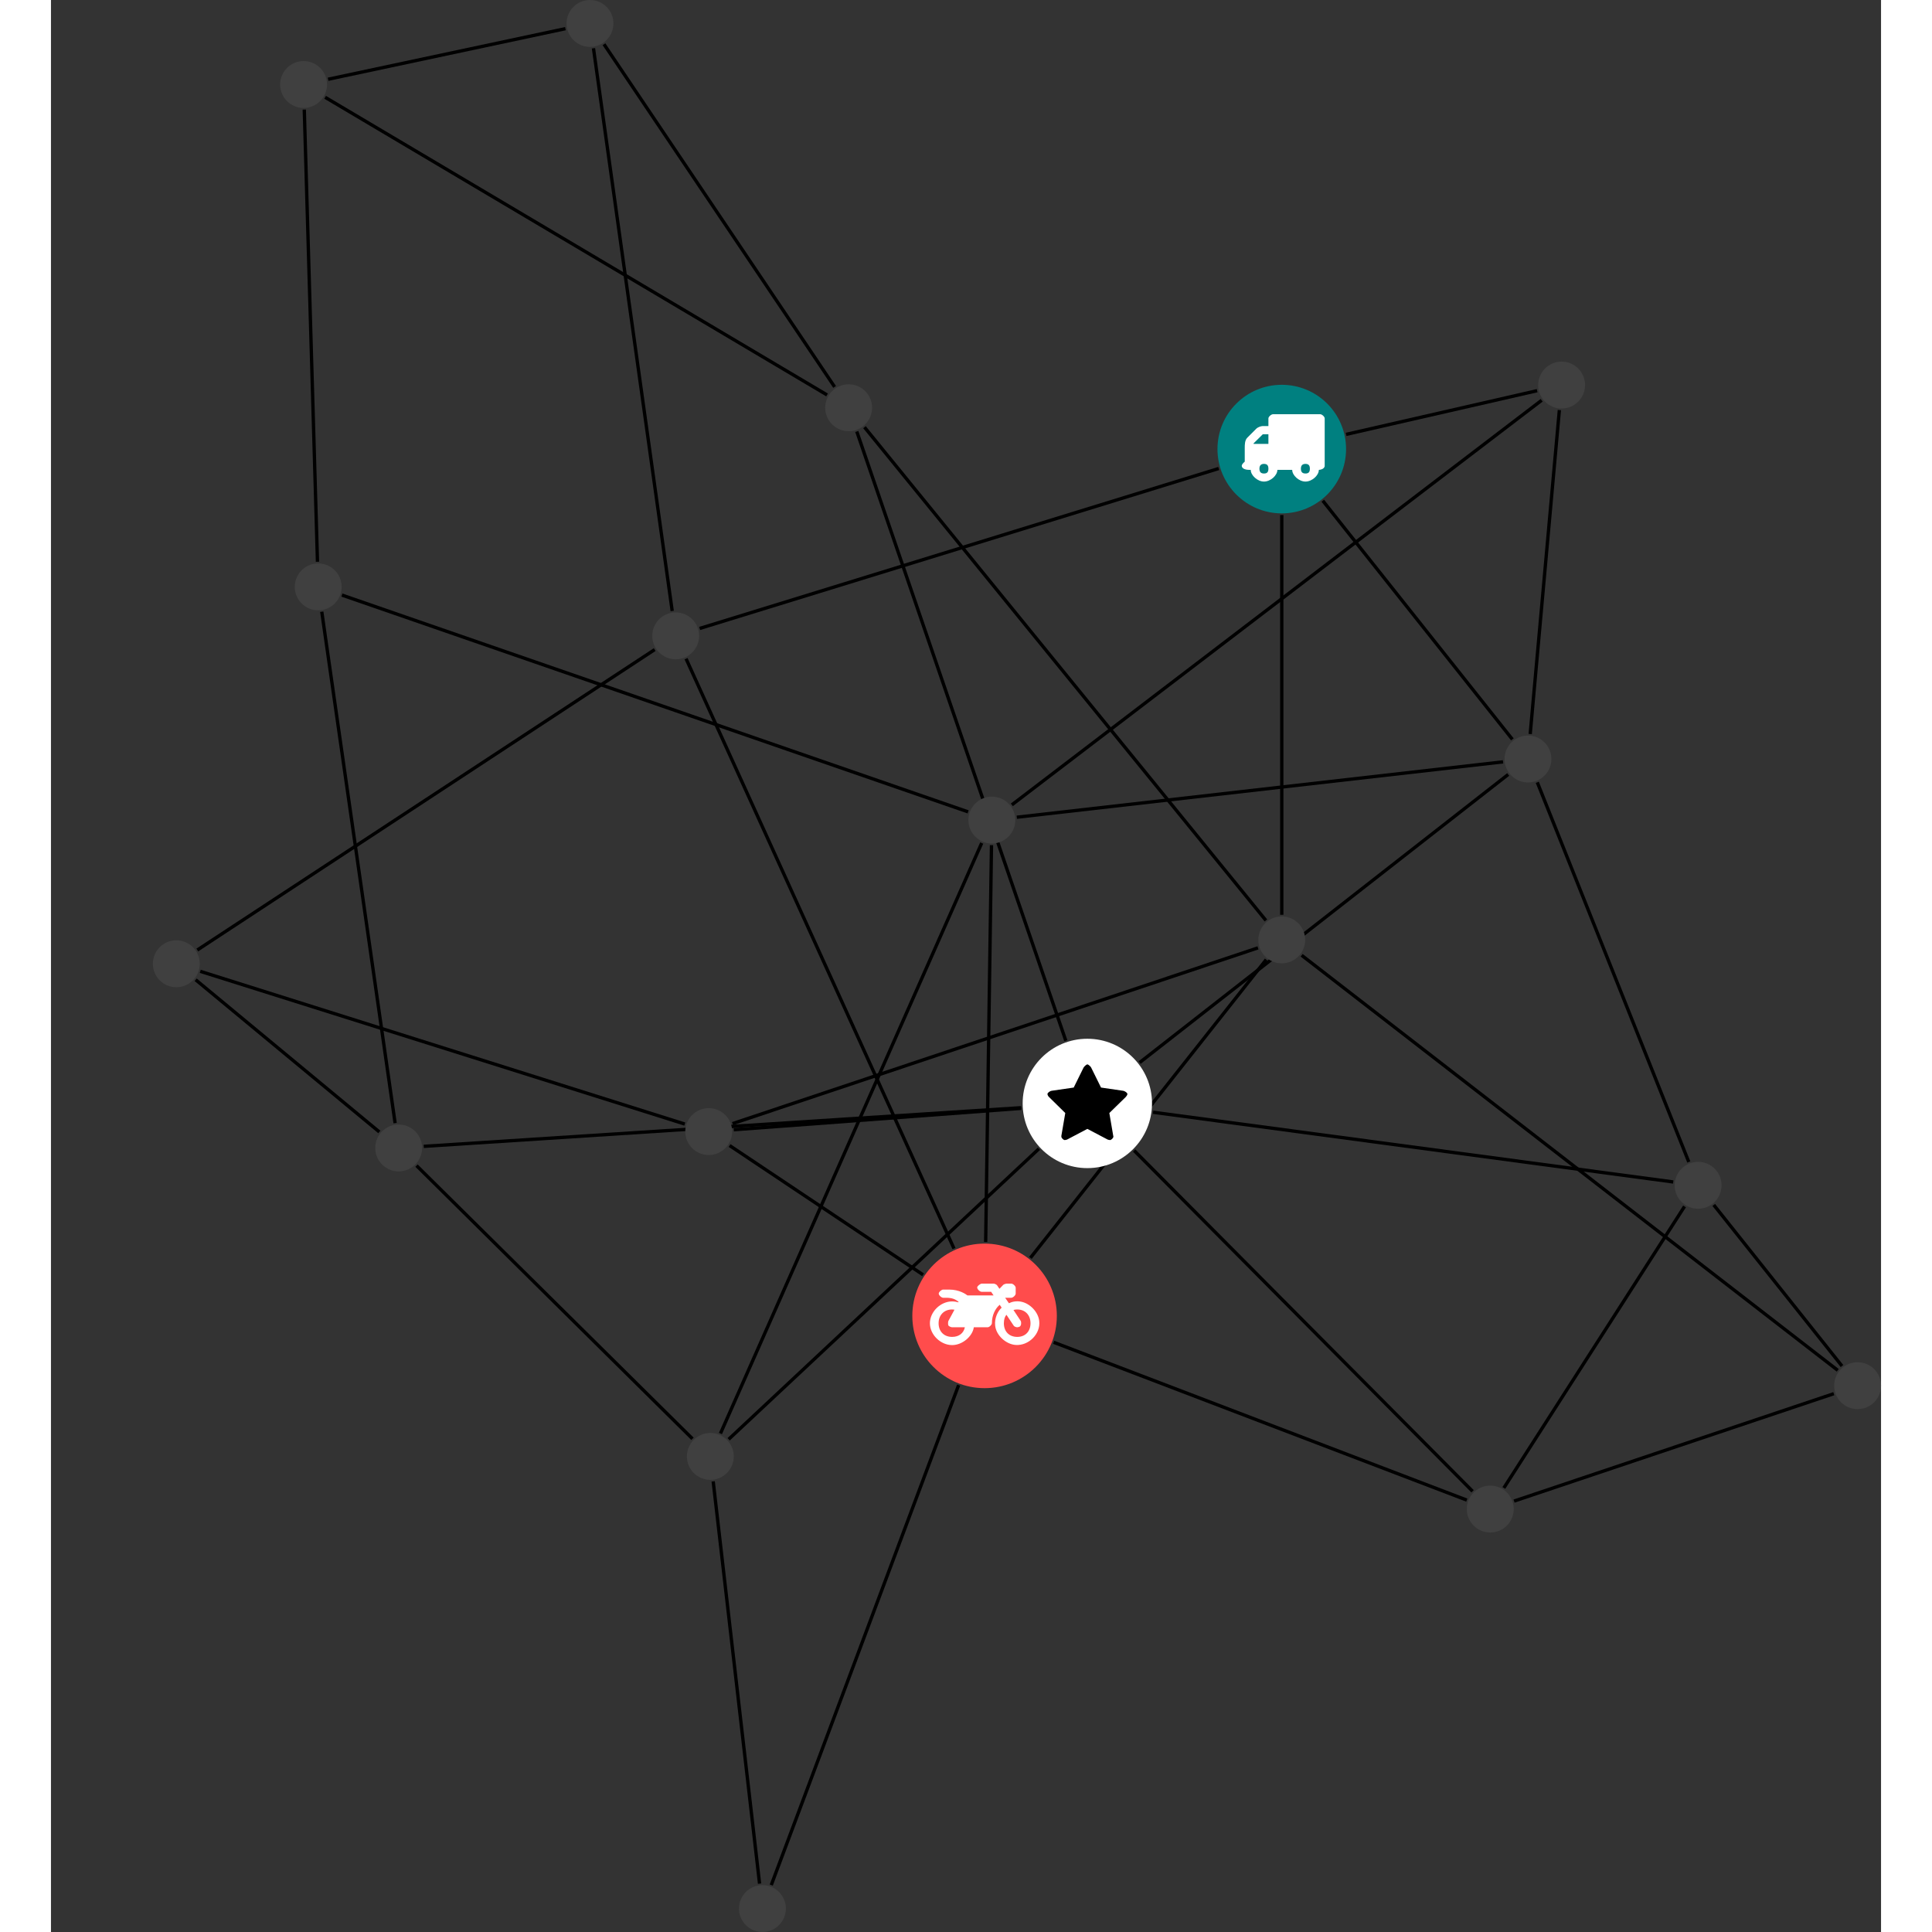 <?xml version="1.0" encoding="UTF-8"?>
<svg xmlns="http://www.w3.org/2000/svg" xmlns:xlink="http://www.w3.org/1999/xlink" width="232.236pt" height="232.236pt" viewBox="-12.251 0.000 219.984 232.236" version="1.1">
<rect x="-12.251" y="0.000" width="219.984" height="232.236" fill="#333333" stroke="none"/>
<defs>
<g>
<symbol overflow="visible" id="glyph0-0">
<path style="stroke:none;" d="M 1.422 -0.75 L 1.422 -7.922 L 3.562 -7.922 L 3.562 -0.891 L 1.422 -0.891 Z M 0.625 0 L 4.531 0 L 4.531 -8.812 L 0.438 -8.812 L 0.438 0 Z M 0.625 0 "/>
</symbol>
<symbol overflow="visible" id="glyph0-1">
<path style="stroke:none;" d="M 3.375 -0.844 C 3.375 -0.453 3.234 -0.266 2.844 -0.266 C 2.469 -0.266 2.297 -0.453 2.297 -0.844 C 2.297 -1.219 2.469 -1.422 2.844 -1.422 C 3.234 -1.422 3.375 -1.219 3.375 -0.844 Z M 1.594 -3.688 L 1.594 -3.859 C 1.594 -3.875 1.578 -3.875 1.594 -3.891 L 2.688 -4.969 C 2.703 -5 2.656 -4.984 2.688 -4.984 L 3.375 -4.984 L 3.375 -3.828 L 1.594 -3.828 Z M 8.359 -0.844 C 8.359 -0.453 8.219 -0.266 7.828 -0.266 C 7.453 -0.266 7.281 -0.453 7.281 -0.844 C 7.281 -1.219 7.453 -1.422 7.828 -1.422 C 8.219 -1.422 8.359 -1.219 8.359 -0.844 Z M 10.141 -6.891 C 10.141 -7.094 9.812 -7.391 9.609 -7.391 L 3.922 -7.391 C 3.719 -7.391 3.375 -7.094 3.375 -6.891 L 3.375 -5.969 L 2.672 -5.969 C 2.469 -5.969 2.078 -5.812 1.938 -5.672 L 0.844 -4.578 C 0.531 -4.266 0.531 -3.734 0.531 -3.328 L 0.531 -1.688 C 0.516 -1.688 0.172 -1.391 0.172 -1.203 C 0.172 -0.781 0.781 -0.703 1.062 -0.703 L 1.25 -0.703 C 1.25 -0.047 2.062 0.703 2.844 0.703 C 3.641 0.703 4.453 -0.047 4.453 -0.703 L 6.234 -0.703 C 6.234 -0.047 7.047 0.703 7.828 0.703 C 8.625 0.703 9.438 -0.047 9.438 -0.703 C 9.547 -0.703 10.141 -0.781 10.141 -1.203 Z M 10.141 -6.891 "/>
</symbol>
<symbol overflow="visible" id="glyph0-2">
<path style="stroke:none;" d="M 12.969 -2.906 C 12.844 -3.984 11.859 -5.016 10.781 -5.219 C 10.234 -5.328 9.703 -5.219 9.328 -5.031 L 8.875 -5.688 L 9.609 -5.688 C 9.812 -5.688 10.141 -5.984 10.141 -6.188 L 10.141 -6.891 C 10.141 -7.094 9.812 -7.391 9.609 -7.391 L 9.047 -7.391 C 8.969 -7.391 8.734 -7.312 8.656 -7.25 L 8.188 -6.766 L 7.891 -7.203 C 7.828 -7.281 7.594 -7.391 7.484 -7.391 L 6.078 -7.391 C 5.906 -7.391 5.547 -7.125 5.516 -6.953 C 5.484 -6.734 5.828 -6.406 6.047 -6.406 L 7.188 -6.406 L 7.484 -5.969 L 4.344 -5.969 C 4.141 -6.125 3.375 -6.672 2.141 -6.672 L 1.422 -6.672 C 1.219 -6.672 0.891 -6.375 0.891 -6.188 C 0.891 -5.984 1.219 -5.688 1.422 -5.688 L 1.781 -5.688 C 2.484 -5.688 2.906 -5.516 3.281 -5.188 L 3.25 -5.141 C 3.078 -5.188 2.797 -5.25 2.5 -5.25 C 1.109 -5.25 -0.172 -4 -0.172 -2.625 C -0.172 -1.25 1.109 0 2.5 0 C 3.75 0 4.953 -1.062 5.109 -2.141 L 6.766 -2.141 C 6.969 -2.141 7.281 -2.438 7.281 -2.625 C 7.281 -3.609 7.688 -4.391 8.219 -4.844 L 8.453 -4.5 C 7.969 -4.062 7.578 -3.203 7.672 -2.359 C 7.781 -1.172 8.969 -0.094 10.141 -0.016 C 11.703 0.094 13.156 -1.344 12.969 -2.906 Z M 2.5 -0.984 C 1.516 -0.984 0.875 -1.641 0.875 -2.625 C 0.875 -3.594 1.516 -4.281 2.5 -4.281 C 2.672 -4.281 2.844 -4.234 2.781 -4.25 L 2.047 -2.891 C 2 -2.781 2 -2.469 2.047 -2.359 C 2.125 -2.25 2.375 -2.141 2.5 -2.141 L 4.031 -2.141 C 3.891 -1.453 3.344 -0.984 2.5 -0.984 Z M 10.328 -0.984 C 9.344 -0.984 8.719 -1.641 8.719 -2.625 C 8.719 -3.109 8.859 -3.469 9.031 -3.641 L 9.906 -2.328 C 9.969 -2.219 10.203 -2.141 10.328 -2.141 C 10.391 -2.141 10.594 -2.188 10.641 -2.234 C 10.812 -2.344 10.844 -2.75 10.734 -2.922 L 9.875 -4.219 C 9.859 -4.219 10.094 -4.281 10.328 -4.281 C 11.297 -4.281 11.922 -3.594 11.922 -2.625 C 11.922 -1.641 11.297 -0.984 10.328 -0.984 Z M 10.328 -0.984 "/>
</symbol>
<symbol overflow="visible" id="glyph0-3">
<path style="stroke:none;" d="M 9.438 -5.078 C 9.438 -5.25 9.078 -5.453 8.938 -5.469 L 6.266 -5.859 L 5.078 -8.266 C 5.031 -8.375 4.75 -8.641 4.625 -8.641 C 4.5 -8.641 4.234 -8.375 4.172 -8.266 L 2.984 -5.859 L 0.312 -5.469 C 0.172 -5.453 -0.172 -5.25 -0.172 -5.078 C -0.172 -4.969 -0.062 -4.781 0.016 -4.719 L 1.969 -2.797 L 1.5 -0.062 C 1.5 -0.016 1.5 0.016 1.5 0.047 C 1.5 0.203 1.75 0.453 1.906 0.453 C 1.984 0.453 2.188 0.406 2.25 0.359 L 4.625 -0.891 L 7 0.359 C 7.062 0.406 7.266 0.453 7.344 0.453 C 7.5 0.453 7.75 0.203 7.75 0.047 C 7.75 0.016 7.75 -0.016 7.734 -0.062 L 7.266 -2.797 L 9.234 -4.719 C 9.297 -4.781 9.438 -4.969 9.438 -5.078 Z M 9.438 -5.078 "/>
</symbol>
</g>
<clipPath id="clip1">
  <path d="M 132 109 L 207.734 109 L 207.734 171 L 132 171 Z M 132 109 "/>
</clipPath>
<clipPath id="clip2">
  <path d="M 68 160 L 103 160 L 103 232.234 L 68 232.234 Z M 68 160 "/>
</clipPath>
<clipPath id="clip3">
  <path d="M 157 161 L 207.734 161 L 207.734 187 L 157 187 Z M 157 161 "/>
</clipPath>
<clipPath id="clip4">
  <path d="M 181 139 L 207.734 139 L 207.734 170 L 181 170 Z M 181 139 "/>
</clipPath>
<clipPath id="clip5">
  <path d="M 61 172 L 79 172 L 79 232.234 L 61 232.234 Z M 61 172 "/>
</clipPath>
<clipPath id="clip6">
  <path d="M 202 163 L 207.734 163 L 207.734 170 L 202 170 Z M 202 163 "/>
</clipPath>
<clipPath id="clip7">
  <path d="M 70 226 L 77 226 L 77 232.234 L 70 232.234 Z M 70 226 "/>
</clipPath>
</defs>
<g id="surface1">
<path style="fill:none;stroke-width:0.399;stroke-linecap:butt;stroke-linejoin:miter;stroke:rgb(0%,0%,0%);stroke-opacity:1;stroke-miterlimit:10;" d="M 0.001 -7.929 L 0.001 -55.98 " transform="matrix(1,0,0,-1,135.698,53.981)"/>
<path style="fill:none;stroke-width:0.399;stroke-linecap:butt;stroke-linejoin:miter;stroke:rgb(0%,0%,0%);stroke-opacity:1;stroke-miterlimit:10;" d="M -7.577 -2.335 L -69.971 -21.562 " transform="matrix(1,0,0,-1,135.698,53.981)"/>
<path style="fill:none;stroke-width:0.399;stroke-linecap:butt;stroke-linejoin:miter;stroke:rgb(0%,0%,0%);stroke-opacity:1;stroke-miterlimit:10;" d="M 7.732 1.766 L 30.697 7.02 " transform="matrix(1,0,0,-1,135.698,53.981)"/>
<path style="fill:none;stroke-width:0.399;stroke-linecap:butt;stroke-linejoin:miter;stroke:rgb(0%,0%,0%);stroke-opacity:1;stroke-miterlimit:10;" d="M 4.931 -6.207 L 27.72 -34.894 " transform="matrix(1,0,0,-1,135.698,53.981)"/>
<path style="fill:none;stroke-width:0.399;stroke-linecap:butt;stroke-linejoin:miter;stroke:rgb(0%,0%,0%);stroke-opacity:1;stroke-miterlimit:10;" d="M -66.022 -81.085 L -2.862 -59.956 " transform="matrix(1,0,0,-1,135.698,53.981)"/>
<path style="fill:none;stroke-width:0.399;stroke-linecap:butt;stroke-linejoin:miter;stroke:rgb(0%,0%,0%);stroke-opacity:1;stroke-miterlimit:10;" d="M -66.374 -83.718 L -43.116 -99.257 " transform="matrix(1,0,0,-1,135.698,53.981)"/>
<path style="fill:none;stroke-width:0.399;stroke-linecap:butt;stroke-linejoin:miter;stroke:rgb(0%,0%,0%);stroke-opacity:1;stroke-miterlimit:10;" d="M -65.874 -81.82 L -31.323 -79.249 " transform="matrix(1,0,0,-1,135.698,53.981)"/>
<path style="fill:none;stroke-width:0.399;stroke-linecap:butt;stroke-linejoin:miter;stroke:rgb(0%,0%,0%);stroke-opacity:1;stroke-miterlimit:10;" d="M -71.76 -81.136 L -130.003 -62.777 " transform="matrix(1,0,0,-1,135.698,53.981)"/>
<path style="fill:none;stroke-width:0.399;stroke-linecap:butt;stroke-linejoin:miter;stroke:rgb(0%,0%,0%);stroke-opacity:1;stroke-miterlimit:10;" d="M -1.87 -61.367 L -30.214 -97.222 " transform="matrix(1,0,0,-1,135.698,53.981)"/>
<g clip-path="url(#clip1)" clip-rule="nonzero">
<path style="fill:none;stroke-width:0.399;stroke-linecap:butt;stroke-linejoin:miter;stroke:rgb(0%,0%,0%);stroke-opacity:1;stroke-miterlimit:10;" d="M 2.388 -60.847 L 66.833 -110.738 " transform="matrix(1,0,0,-1,135.698,53.981)"/>
</g>
<path style="fill:none;stroke-width:0.399;stroke-linecap:butt;stroke-linejoin:miter;stroke:rgb(0%,0%,0%);stroke-opacity:1;stroke-miterlimit:10;" d="M -1.905 -56.66 L -50.159 2.629 " transform="matrix(1,0,0,-1,135.698,53.981)"/>
<path style="fill:none;stroke-width:0.399;stroke-linecap:butt;stroke-linejoin:miter;stroke:rgb(0%,0%,0%);stroke-opacity:1;stroke-miterlimit:10;" d="M -27.421 -107.367 L 22.243 -126.339 " transform="matrix(1,0,0,-1,135.698,53.981)"/>
<g clip-path="url(#clip2)" clip-rule="nonzero">
<path style="fill:none;stroke-width:0.399;stroke-linecap:butt;stroke-linejoin:miter;stroke:rgb(0%,0%,0%);stroke-opacity:1;stroke-miterlimit:10;" d="M -38.843 -112.519 L -61.366 -172.613 " transform="matrix(1,0,0,-1,135.698,53.981)"/>
</g>
<path style="fill:none;stroke-width:0.399;stroke-linecap:butt;stroke-linejoin:miter;stroke:rgb(0%,0%,0%);stroke-opacity:1;stroke-miterlimit:10;" d="M -39.401 -96.101 L -71.608 -25.199 " transform="matrix(1,0,0,-1,135.698,53.981)"/>
<path style="fill:none;stroke-width:0.399;stroke-linecap:butt;stroke-linejoin:miter;stroke:rgb(0%,0%,0%);stroke-opacity:1;stroke-miterlimit:10;" d="M -35.593 -95.312 L -34.893 -47.613 " transform="matrix(1,0,0,-1,135.698,53.981)"/>
<g clip-path="url(#clip3)" clip-rule="nonzero">
<path style="fill:none;stroke-width:0.399;stroke-linecap:butt;stroke-linejoin:miter;stroke:rgb(0%,0%,0%);stroke-opacity:1;stroke-miterlimit:10;" d="M 66.357 -113.546 L 27.923 -126.457 " transform="matrix(1,0,0,-1,135.698,53.981)"/>
</g>
<g clip-path="url(#clip4)" clip-rule="nonzero">
<path style="fill:none;stroke-width:0.399;stroke-linecap:butt;stroke-linejoin:miter;stroke:rgb(0%,0%,0%);stroke-opacity:1;stroke-miterlimit:10;" d="M 67.341 -110.222 L 51.927 -90.859 " transform="matrix(1,0,0,-1,135.698,53.981)"/>
</g>
<path style="fill:none;stroke-width:0.399;stroke-linecap:butt;stroke-linejoin:miter;stroke:rgb(0%,0%,0%);stroke-opacity:1;stroke-miterlimit:10;" d="M 26.693 -124.878 L 48.415 -91.039 " transform="matrix(1,0,0,-1,135.698,53.981)"/>
<path style="fill:none;stroke-width:0.399;stroke-linecap:butt;stroke-linejoin:miter;stroke:rgb(0%,0%,0%);stroke-opacity:1;stroke-miterlimit:10;" d="M 22.935 -125.277 L -17.749 -84.316 " transform="matrix(1,0,0,-1,135.698,53.981)"/>
<path style="fill:none;stroke-width:0.399;stroke-linecap:butt;stroke-linejoin:miter;stroke:rgb(0%,0%,0%);stroke-opacity:1;stroke-miterlimit:10;" d="M 47.056 -88.097 L -15.468 -79.718 " transform="matrix(1,0,0,-1,135.698,53.981)"/>
<path style="fill:none;stroke-width:0.399;stroke-linecap:butt;stroke-linejoin:miter;stroke:rgb(0%,0%,0%);stroke-opacity:1;stroke-miterlimit:10;" d="M 48.927 -85.695 L 30.716 -40.058 " transform="matrix(1,0,0,-1,135.698,53.981)"/>
<path style="fill:none;stroke-width:0.399;stroke-linecap:butt;stroke-linejoin:miter;stroke:rgb(0%,0%,0%);stroke-opacity:1;stroke-miterlimit:10;" d="M -31.331 -79.171 L -103.139 -83.816 " transform="matrix(1,0,0,-1,135.698,53.981)"/>
<path style="fill:none;stroke-width:0.399;stroke-linecap:butt;stroke-linejoin:miter;stroke:rgb(0%,0%,0%);stroke-opacity:1;stroke-miterlimit:10;" d="M -29.194 -84.109 L -66.487 -119.027 " transform="matrix(1,0,0,-1,135.698,53.981)"/>
<path style="fill:none;stroke-width:0.399;stroke-linecap:butt;stroke-linejoin:miter;stroke:rgb(0%,0%,0%);stroke-opacity:1;stroke-miterlimit:10;" d="M -25.96 -71.113 L -51.085 2.114 " transform="matrix(1,0,0,-1,135.698,53.981)"/>
<path style="fill:none;stroke-width:0.399;stroke-linecap:butt;stroke-linejoin:miter;stroke:rgb(0%,0%,0%);stroke-opacity:1;stroke-miterlimit:10;" d="M -17.089 -73.746 L 27.22 -39.113 " transform="matrix(1,0,0,-1,135.698,53.981)"/>
<g clip-path="url(#clip5)" clip-rule="nonzero">
<path style="fill:none;stroke-width:0.399;stroke-linecap:butt;stroke-linejoin:miter;stroke:rgb(0%,0%,0%);stroke-opacity:1;stroke-miterlimit:10;" d="M -62.772 -172.441 L -68.346 -124.089 " transform="matrix(1,0,0,-1,135.698,53.981)"/>
</g>
<path style="fill:none;stroke-width:0.399;stroke-linecap:butt;stroke-linejoin:miter;stroke:rgb(0%,0%,0%);stroke-opacity:1;stroke-miterlimit:10;" d="M -104.007 -86.132 L -70.835 -118.968 " transform="matrix(1,0,0,-1,135.698,53.981)"/>
<path style="fill:none;stroke-width:0.399;stroke-linecap:butt;stroke-linejoin:miter;stroke:rgb(0%,0%,0%);stroke-opacity:1;stroke-miterlimit:10;" d="M -108.475 -82.085 L -130.557 -63.792 " transform="matrix(1,0,0,-1,135.698,53.981)"/>
<path style="fill:none;stroke-width:0.399;stroke-linecap:butt;stroke-linejoin:miter;stroke:rgb(0%,0%,0%);stroke-opacity:1;stroke-miterlimit:10;" d="M -106.581 -81.023 L -115.397 -19.55 " transform="matrix(1,0,0,-1,135.698,53.981)"/>
<path style="fill:none;stroke-width:0.399;stroke-linecap:butt;stroke-linejoin:miter;stroke:rgb(0%,0%,0%);stroke-opacity:1;stroke-miterlimit:10;" d="M -67.471 -118.332 L -36.069 -47.355 " transform="matrix(1,0,0,-1,135.698,53.981)"/>
<path style="fill:none;stroke-width:0.399;stroke-linecap:butt;stroke-linejoin:miter;stroke:rgb(0%,0%,0%);stroke-opacity:1;stroke-miterlimit:10;" d="M -130.358 -60.214 L -75.378 -24.105 " transform="matrix(1,0,0,-1,135.698,53.981)"/>
<path style="fill:none;stroke-width:0.399;stroke-linecap:butt;stroke-linejoin:miter;stroke:rgb(0%,0%,0%);stroke-opacity:1;stroke-miterlimit:10;" d="M -73.272 -19.46 L -82.737 48.176 " transform="matrix(1,0,0,-1,135.698,53.981)"/>
<path style="fill:none;stroke-width:0.399;stroke-linecap:butt;stroke-linejoin:miter;stroke:rgb(0%,0%,0%);stroke-opacity:1;stroke-miterlimit:10;" d="M -86.108 50.536 L -114.635 44.454 " transform="matrix(1,0,0,-1,135.698,53.981)"/>
<path style="fill:none;stroke-width:0.399;stroke-linecap:butt;stroke-linejoin:miter;stroke:rgb(0%,0%,0%);stroke-opacity:1;stroke-miterlimit:10;" d="M -81.471 48.661 L -53.749 7.473 " transform="matrix(1,0,0,-1,135.698,53.981)"/>
<path style="fill:none;stroke-width:0.399;stroke-linecap:butt;stroke-linejoin:miter;stroke:rgb(0%,0%,0%);stroke-opacity:1;stroke-miterlimit:10;" d="M -114.991 42.286 L -54.659 6.508 " transform="matrix(1,0,0,-1,135.698,53.981)"/>
<path style="fill:none;stroke-width:0.399;stroke-linecap:butt;stroke-linejoin:miter;stroke:rgb(0%,0%,0%);stroke-opacity:1;stroke-miterlimit:10;" d="M -117.499 40.809 L -115.913 -13.546 " transform="matrix(1,0,0,-1,135.698,53.981)"/>
<path style="fill:none;stroke-width:0.399;stroke-linecap:butt;stroke-linejoin:miter;stroke:rgb(0%,0%,0%);stroke-opacity:1;stroke-miterlimit:10;" d="M -112.975 -17.55 L -37.702 -43.609 " transform="matrix(1,0,0,-1,135.698,53.981)"/>
<path style="fill:none;stroke-width:0.399;stroke-linecap:butt;stroke-linejoin:miter;stroke:rgb(0%,0%,0%);stroke-opacity:1;stroke-miterlimit:10;" d="M -32.448 -42.765 L 31.239 5.864 " transform="matrix(1,0,0,-1,135.698,53.981)"/>
<path style="fill:none;stroke-width:0.399;stroke-linecap:butt;stroke-linejoin:miter;stroke:rgb(0%,0%,0%);stroke-opacity:1;stroke-miterlimit:10;" d="M -31.85 -44.253 L 26.599 -37.597 " transform="matrix(1,0,0,-1,135.698,53.981)"/>
<path style="fill:none;stroke-width:0.399;stroke-linecap:butt;stroke-linejoin:miter;stroke:rgb(0%,0%,0%);stroke-opacity:1;stroke-miterlimit:10;" d="M 33.368 4.688 L 29.864 -34.249 " transform="matrix(1,0,0,-1,135.698,53.981)"/>
<path style=" stroke:none;fill-rule:nonzero;fill:rgb(0%,50%,50%);fill-opacity:1;" d="M 143.426 53.98 C 143.426 49.711 139.965 46.254 135.699 46.254 C 131.43 46.254 127.969 49.711 127.969 53.98 C 127.969 58.25 131.43 61.711 135.699 61.711 C 139.965 61.711 143.426 58.25 143.426 53.98 Z M 143.426 53.98 "/>
<g style="fill:rgb(100%,100%,100%);fill-opacity:1;">
  <use xlink:href="#glyph0-1" x="130.717" y="57.184"/>
</g>
<path style=" stroke:none;fill-rule:nonzero;fill:rgb(25%,25%,25%);fill-opacity:1;" d="M 69.633 136.023 C 69.633 134.465 68.371 133.203 66.816 133.203 C 65.258 133.203 63.996 134.465 63.996 136.023 C 63.996 137.578 65.258 138.84 66.816 138.84 C 68.371 138.84 69.633 137.578 69.633 136.023 Z M 69.633 136.023 "/>
<path style=" stroke:none;fill-rule:nonzero;fill:rgb(25%,25%,25%);fill-opacity:1;" d="M 138.516 112.98 C 138.516 111.422 137.254 110.16 135.699 110.16 C 134.141 110.16 132.879 111.422 132.879 112.98 C 132.879 114.535 134.141 115.797 135.699 115.797 C 137.254 115.797 138.516 114.535 138.516 112.98 Z M 138.516 112.98 "/>
<path style=" stroke:none;fill-rule:nonzero;fill:rgb(100%,29.999%,29.999%);fill-opacity:1;" d="M 108.66 158.176 C 108.66 153.379 104.773 149.488 99.973 149.488 C 95.176 149.488 91.289 153.379 91.289 158.176 C 91.289 162.973 95.176 166.863 99.973 166.863 C 104.773 166.863 108.66 162.973 108.66 158.176 Z M 108.66 158.176 "/>
<g style="fill:rgb(100%,100%,100%);fill-opacity:1;">
  <use xlink:href="#glyph0-2" x="93.573" y="161.686"/>
</g>
<g clip-path="url(#clip6)" clip-rule="nonzero">
<path style=" stroke:none;fill-rule:nonzero;fill:rgb(25%,25%,25%);fill-opacity:1;" d="M 207.734 166.562 C 207.734 165.008 206.473 163.746 204.914 163.746 C 203.359 163.746 202.098 165.008 202.098 166.562 C 202.098 168.121 203.359 169.383 204.914 169.383 C 206.473 169.383 207.734 168.121 207.734 166.562 Z M 207.734 166.562 "/>
</g>
<path style=" stroke:none;fill-rule:nonzero;fill:rgb(25%,25%,25%);fill-opacity:1;" d="M 163.578 181.395 C 163.578 179.84 162.316 178.578 160.762 178.578 C 159.203 178.578 157.941 179.84 157.941 181.395 C 157.941 182.953 159.203 184.215 160.762 184.215 C 162.316 184.215 163.578 182.953 163.578 181.395 Z M 163.578 181.395 "/>
<path style=" stroke:none;fill-rule:nonzero;fill:rgb(25%,25%,25%);fill-opacity:1;" d="M 188.562 142.477 C 188.562 140.922 187.301 139.66 185.742 139.66 C 184.188 139.66 182.926 140.922 182.926 142.477 C 182.926 144.035 184.188 145.297 185.742 145.297 C 187.301 145.297 188.562 144.035 188.562 142.477 Z M 188.562 142.477 "/>
<path style=" stroke:none;fill-rule:nonzero;fill:rgb(100%,100%,100%);fill-opacity:1;" d="M 120.102 132.637 C 120.102 128.344 116.621 124.863 112.328 124.863 C 108.031 124.863 104.551 128.344 104.551 132.637 C 104.551 136.934 108.031 140.414 112.328 140.414 C 116.621 140.414 120.102 136.934 120.102 132.637 Z M 120.102 132.637 "/>
<g style="fill:rgb(0%,0%,0%);fill-opacity:1;">
  <use xlink:href="#glyph0-3" x="107.705" y="136.588"/>
</g>
<g clip-path="url(#clip7)" clip-rule="nonzero">
<path style=" stroke:none;fill-rule:nonzero;fill:rgb(25%,25%,25%);fill-opacity:1;" d="M 76.09 229.418 C 76.09 227.863 74.828 226.602 73.273 226.602 C 71.715 226.602 70.453 227.863 70.453 229.418 C 70.453 230.973 71.715 232.234 73.273 232.234 C 74.828 232.234 76.09 230.973 76.09 229.418 Z M 76.09 229.418 "/>
</g>
<path style=" stroke:none;fill-rule:nonzero;fill:rgb(25%,25%,25%);fill-opacity:1;" d="M 32.363 137.992 C 32.363 136.434 31.102 135.172 29.547 135.172 C 27.992 135.172 26.73 136.434 26.73 137.992 C 26.73 139.547 27.992 140.809 29.547 140.809 C 31.102 140.809 32.363 139.547 32.363 137.992 Z M 32.363 137.992 "/>
<path style=" stroke:none;fill-rule:nonzero;fill:rgb(25%,25%,25%);fill-opacity:1;" d="M 69.824 175.07 C 69.824 173.512 68.562 172.25 67.008 172.25 C 65.453 172.25 64.191 173.512 64.191 175.07 C 64.191 176.625 65.453 177.887 67.008 177.887 C 68.562 177.887 69.824 176.625 69.824 175.07 Z M 69.824 175.07 "/>
<path style=" stroke:none;fill-rule:nonzero;fill:rgb(25%,25%,25%);fill-opacity:1;" d="M 5.637 115.848 C 5.637 114.293 4.375 113.031 2.816 113.031 C 1.262 113.031 0 114.293 0 115.848 C 0 117.406 1.262 118.668 2.816 118.668 C 4.375 118.668 5.637 117.406 5.637 115.848 Z M 5.637 115.848 "/>
<path style=" stroke:none;fill-rule:nonzero;fill:rgb(25%,25%,25%);fill-opacity:1;" d="M 65.66 76.43 C 65.66 74.875 64.398 73.613 62.844 73.613 C 61.289 73.613 60.027 74.875 60.027 76.43 C 60.027 77.988 61.289 79.25 62.844 79.25 C 64.398 79.25 65.66 77.988 65.66 76.43 Z M 65.66 76.43 "/>
<path style=" stroke:none;fill-rule:nonzero;fill:rgb(25%,25%,25%);fill-opacity:1;" d="M 55.359 2.816 C 55.359 1.262 54.098 0 52.543 0 C 50.988 0 49.727 1.262 49.727 2.816 C 49.727 4.375 50.988 5.637 52.543 5.637 C 54.098 5.637 55.359 4.375 55.359 2.816 Z M 55.359 2.816 "/>
<path style=" stroke:none;fill-rule:nonzero;fill:rgb(25%,25%,25%);fill-opacity:1;" d="M 20.934 10.156 C 20.934 8.602 19.672 7.34 18.113 7.34 C 16.559 7.34 15.297 8.602 15.297 10.156 C 15.297 11.715 16.559 12.977 18.113 12.977 C 19.672 12.977 20.934 11.715 20.934 10.156 Z M 20.934 10.156 "/>
<path style=" stroke:none;fill-rule:nonzero;fill:rgb(25%,25%,25%);fill-opacity:1;" d="M 86.453 49.012 C 86.453 47.457 85.191 46.195 83.637 46.195 C 82.078 46.195 80.816 47.457 80.816 49.012 C 80.816 50.57 82.078 51.832 83.637 51.832 C 85.191 51.832 86.453 50.57 86.453 49.012 Z M 86.453 49.012 "/>
<path style=" stroke:none;fill-rule:nonzero;fill:rgb(25%,25%,25%);fill-opacity:1;" d="M 22.691 70.543 C 22.691 68.988 21.43 67.727 19.871 67.727 C 18.316 67.727 17.055 68.988 17.055 70.543 C 17.055 72.102 18.316 73.363 19.871 73.363 C 21.43 73.363 22.691 72.102 22.691 70.543 Z M 22.691 70.543 "/>
<path style=" stroke:none;fill-rule:nonzero;fill:rgb(25%,25%,25%);fill-opacity:1;" d="M 103.668 98.574 C 103.668 97.02 102.406 95.758 100.852 95.758 C 99.293 95.758 98.031 97.02 98.031 98.574 C 98.031 100.133 99.293 101.395 100.852 101.395 C 102.406 101.395 103.668 100.133 103.668 98.574 Z M 103.668 98.574 "/>
<path style=" stroke:none;fill-rule:nonzero;fill:rgb(25%,25%,25%);fill-opacity:1;" d="M 172.156 46.285 C 172.156 44.73 170.895 43.469 169.336 43.469 C 167.781 43.469 166.52 44.73 166.52 46.285 C 166.52 47.844 167.781 49.105 169.336 49.105 C 170.895 49.105 172.156 47.844 172.156 46.285 Z M 172.156 46.285 "/>
<path style=" stroke:none;fill-rule:nonzero;fill:rgb(25%,25%,25%);fill-opacity:1;" d="M 168.109 91.238 C 168.109 89.68 166.848 88.418 165.293 88.418 C 163.738 88.418 162.477 89.68 162.477 91.238 C 162.477 92.793 163.738 94.055 165.293 94.055 C 166.848 94.055 168.109 92.793 168.109 91.238 Z M 168.109 91.238 "/>
</g>
</svg>
